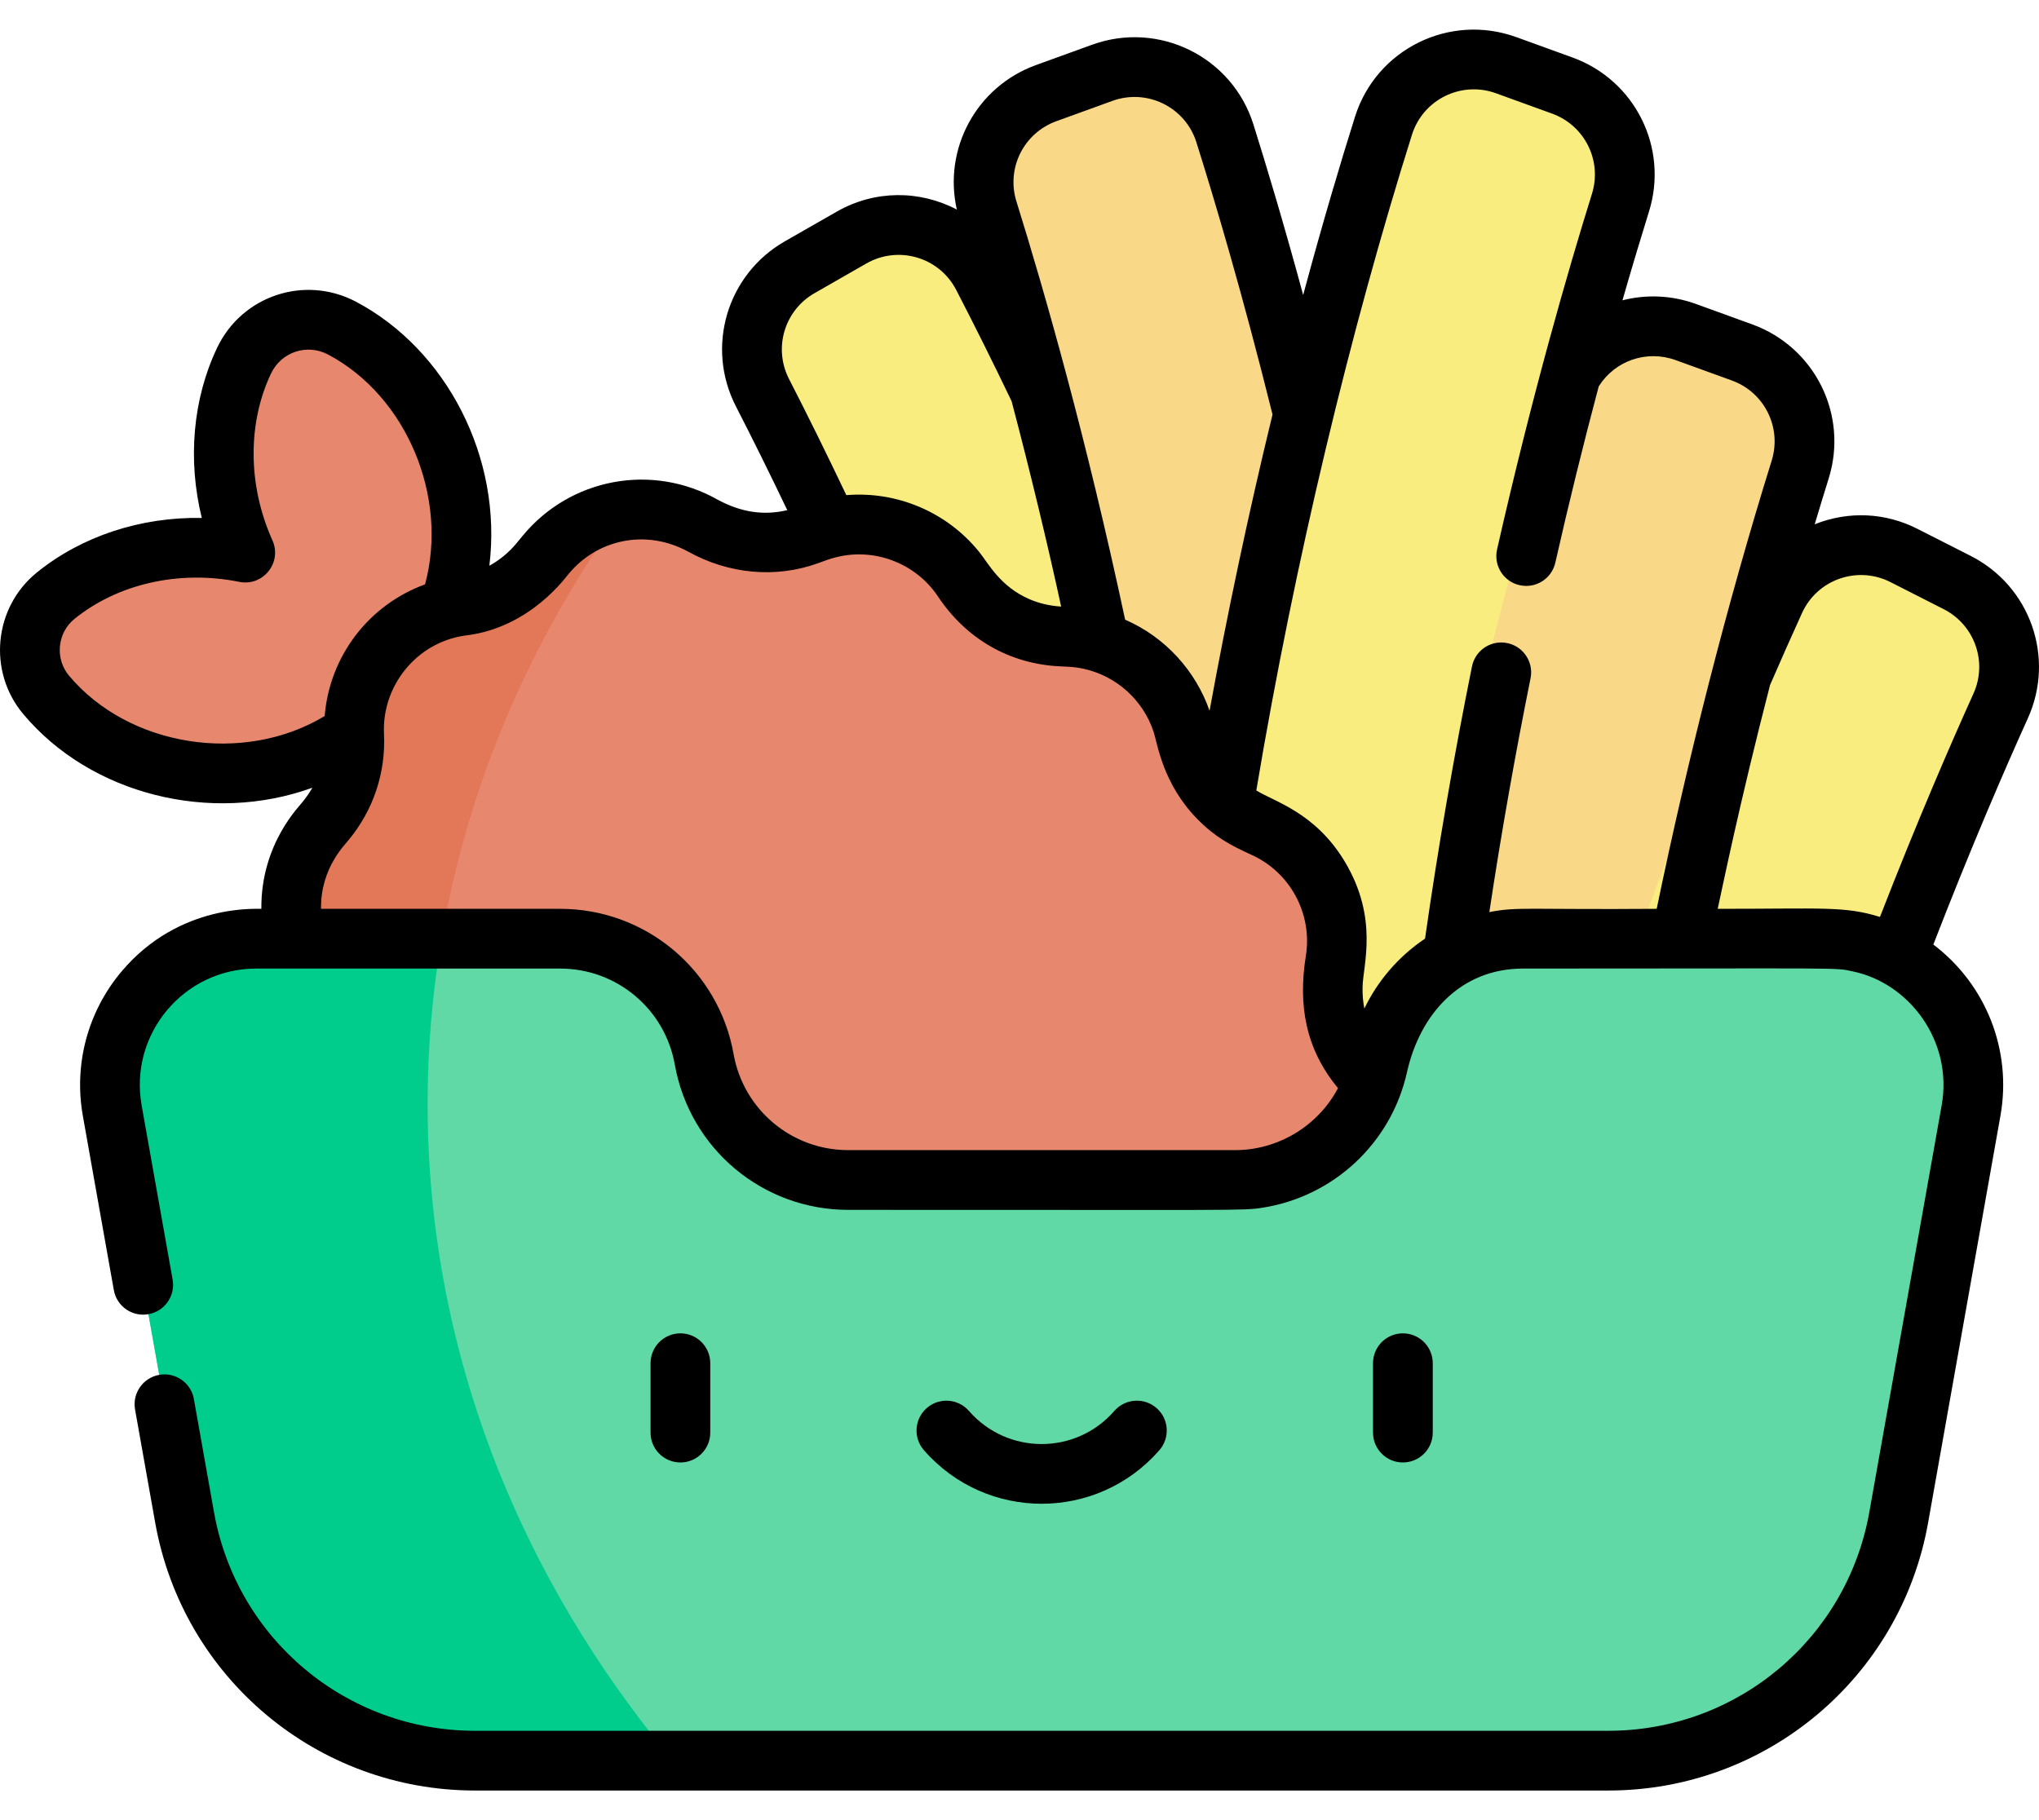 <svg width="56" height="50" viewBox="0 0 56 50" fill="none" xmlns="http://www.w3.org/2000/svg">
<path d="M22.766 14.511C22.059 13.003 21.434 11.746 20.94 10.785C20.305 9.548 20.757 8.031 21.964 7.34L23.387 6.525C24.672 5.79 26.311 6.272 26.991 7.587C28.412 10.335 30.81 15.283 33.209 21.626H23.538L22.766 14.511Z" fill="#F9ED80"/>
<path d="M30.192 17.635C29.09 12.387 27.892 8.211 27.133 5.777C26.719 4.45 27.424 3.032 28.731 2.558L30.273 1.999C31.665 1.494 33.197 2.25 33.642 3.662C34.947 7.805 37.407 16.546 38.742 27.238C38.309 27.759 38.003 28.395 37.877 29.101C37.835 29.338 37.773 29.567 37.692 29.786H31.09L30.192 17.635Z" fill="#F9D888"/>
<path d="M33.614 22.065C34.989 13.662 36.901 6.934 37.997 3.453C38.442 2.041 39.974 1.285 41.367 1.79L42.908 2.349C44.215 2.823 44.92 4.241 44.506 5.568C43.357 9.254 41.199 16.934 39.897 26.284V30.599L33.614 34.422V22.065H33.614Z" fill="#F9ED80"/>
<path d="M46.171 25.786C47.328 20.055 48.634 15.49 49.442 12.899C49.856 11.572 49.151 10.154 47.844 9.68L46.302 9.121C44.91 8.616 43.378 9.372 42.933 10.784C41.944 13.926 40.289 19.714 38.965 26.991L46.171 25.786Z" fill="#F9D888"/>
<path d="M52.096 26.271C53.218 23.329 54.233 20.974 54.948 19.393C55.521 18.126 54.995 16.633 53.755 16.002L52.294 15.259C50.974 14.588 49.361 15.151 48.747 16.498C47.82 18.531 46.441 21.733 44.963 25.786L52.096 26.271Z" fill="#F9ED80"/>
<path d="M12.335 12.596C11.795 10.967 10.7 9.705 9.394 9.013C8.403 8.489 7.186 8.892 6.704 9.904C6.068 11.239 5.943 12.905 6.482 14.534C6.556 14.756 6.64 14.971 6.734 15.18C6.51 15.134 6.281 15.1 6.048 15.078C4.313 14.91 2.692 15.42 1.528 16.364C0.7 17.035 0.581 18.27 1.265 19.086C2.227 20.236 3.721 21.047 5.455 21.214C7.856 21.446 10.039 20.38 11.096 18.662C12.537 17.25 13.093 14.886 12.335 12.596Z" fill="#E7886E"/>
<path d="M37.427 29.424L37.406 29.4C36.247 28.039 36.678 26.463 36.675 26.386C36.92 24.853 36.1 23.348 34.68 22.721L34.534 22.657C32.768 21.878 32.57 20.177 32.537 20.109C32.182 18.633 30.894 17.568 29.378 17.496L29.15 17.485C27.25 17.395 26.458 15.927 26.41 15.882C25.527 14.605 23.895 14.082 22.435 14.61L22.187 14.7C20.582 15.28 19.332 14.45 19.31 14.443C17.865 13.622 16.039 13.961 14.983 15.244L14.829 15.432C13.902 16.559 12.678 16.641 12.664 16.646C10.913 16.892 9.639 18.433 9.726 20.199C9.769 21.054 9.488 21.894 8.94 22.553L8.785 22.739C7.722 24.017 7.733 25.874 8.81 27.14L8.831 27.164C9.99 28.525 9.559 30.101 9.562 30.178C9.317 31.711 10.137 33.216 11.557 33.843L11.703 33.907C13.469 34.686 13.667 36.388 13.7 36.455C14.055 37.931 15.342 38.996 16.859 39.068L17.087 39.079C18.987 39.169 19.779 40.637 19.827 40.682C20.71 41.959 22.342 42.482 23.802 41.954L24.05 41.864C25.655 41.284 26.905 42.115 26.927 42.121C28.372 42.942 30.198 42.603 31.254 41.32L31.408 41.132C32.334 40.005 33.559 39.923 33.573 39.918C35.324 39.672 36.598 38.131 36.511 36.365C36.468 35.51 36.749 34.67 37.297 34.011L37.452 33.825C38.514 32.547 38.504 30.69 37.427 29.424Z" fill="#E7886E"/>
<path d="M11.744 30.318C11.744 24.343 13.71 18.764 17.112 14.036C16.301 14.159 15.536 14.572 14.983 15.244L14.829 15.432C13.902 16.559 12.678 16.641 12.664 16.646C10.913 16.892 9.639 18.433 9.726 20.198C9.768 21.054 9.488 21.894 8.94 22.552L8.785 22.739C7.722 24.017 7.733 25.874 8.81 27.139L8.831 27.164C9.99 28.525 9.559 30.101 9.562 30.178C9.317 31.711 10.137 33.216 11.557 33.843L11.703 33.907C11.809 33.954 11.91 34.004 12.005 34.057C11.834 32.832 11.744 31.584 11.744 30.318Z" fill="#E27858"/>
<path d="M50.179 25.786H41.833C39.885 25.786 38.218 27.183 37.877 29.101C37.536 31.019 35.869 32.416 33.921 32.416H23.296C21.348 32.416 19.681 31.019 19.34 29.101C18.999 27.183 17.332 25.786 15.384 25.786H7.038C4.538 25.786 2.644 28.046 3.082 30.508L5.069 41.683C5.756 45.55 9.118 48.367 13.045 48.367H44.172C48.099 48.367 51.461 45.55 52.148 41.683L54.135 30.508C54.573 28.045 52.68 25.786 50.179 25.786Z" fill="#60D9A7"/>
<path d="M11.744 30.318C11.744 28.779 11.876 27.265 12.128 25.786H7.038C4.538 25.786 2.644 28.046 3.082 30.507L5.069 41.683C5.756 45.55 9.118 48.367 13.045 48.367H18.482C14.243 43.289 11.744 37.056 11.744 30.318Z" fill="#00CD8C"/>
<path d="M19.507 39.355V37.449C19.507 36.995 19.14 36.628 18.687 36.628C18.234 36.628 17.867 36.995 17.867 37.449V39.355C17.867 39.808 18.234 40.175 18.687 40.175C19.14 40.175 19.507 39.808 19.507 39.355Z" fill="black"/>
<path d="M39.35 39.355V37.449C39.35 36.995 38.982 36.628 38.529 36.628C38.076 36.628 37.709 36.995 37.709 37.449V39.355C37.709 39.808 38.076 40.175 38.529 40.175C38.982 40.175 39.35 39.808 39.35 39.355Z" fill="black"/>
<path d="M31.842 39.837C32.14 39.496 32.105 38.977 31.763 38.68C31.421 38.382 30.903 38.418 30.605 38.759C29.548 39.973 27.668 39.972 26.611 38.759C26.313 38.418 25.795 38.382 25.454 38.68C25.112 38.977 25.076 39.496 25.374 39.837C27.086 41.801 30.133 41.799 31.842 39.837Z" fill="black"/>
<path d="M4.077 36.102C4.523 36.023 4.821 35.597 4.741 35.151L3.89 30.364C3.542 28.403 5.051 26.607 7.039 26.607H15.384C16.937 26.607 18.261 27.716 18.533 29.244C18.944 31.557 20.947 33.236 23.296 33.236C34.111 33.234 34.135 33.263 34.673 33.177C36.617 32.873 38.205 31.411 38.642 29.455C38.995 27.874 40.1 26.607 41.833 26.607C50.725 26.607 50.386 26.575 50.871 26.682C52.43 26.997 53.642 28.593 53.327 30.364L51.34 41.539C50.721 45.02 47.706 47.546 44.171 47.546H13.046C9.511 47.546 6.496 45.02 5.877 41.539L5.325 38.432C5.245 37.986 4.82 37.689 4.373 37.768C3.927 37.848 3.63 38.273 3.709 38.719L4.262 41.827C5.02 46.091 8.714 49.187 13.046 49.187H44.171C48.503 49.187 52.197 46.091 52.955 41.827L54.941 30.651C55.263 28.843 54.538 27.038 53.098 25.947C54.146 23.241 55.079 21.092 55.694 19.732C56.449 18.062 55.76 16.103 54.126 15.272L52.664 14.529C51.79 14.084 50.782 14.028 49.84 14.402C49.975 13.951 50.103 13.53 50.224 13.144C50.769 11.395 49.846 9.535 48.122 8.91L46.581 8.351C45.909 8.107 45.208 8.084 44.56 8.25C44.83 7.31 45.077 6.492 45.288 5.813C45.834 4.064 44.91 2.204 43.187 1.579L41.645 1.02C39.813 0.356 37.8 1.347 37.214 3.208C36.836 4.408 36.338 6.069 35.791 8.103C35.259 6.141 34.778 4.543 34.424 3.417C33.839 1.558 31.826 0.564 29.993 1.229L28.451 1.788C26.815 2.382 25.901 4.089 26.279 5.757C25.26 5.222 24.029 5.214 22.979 5.815L21.556 6.629C19.965 7.54 19.374 9.53 20.21 11.16C20.676 12.067 21.149 13.024 21.622 14.014C20.988 14.165 20.365 14.082 19.703 13.723C17.908 12.712 15.659 13.132 14.35 14.724L14.196 14.912C13.955 15.205 13.688 15.405 13.44 15.541C13.805 12.574 12.263 9.604 9.778 8.289C8.373 7.547 6.647 8.118 5.964 9.552C5.295 10.956 5.149 12.631 5.542 14.228C3.862 14.198 2.242 14.731 1.012 15.727C-0.173 16.688 -0.342 18.445 0.637 19.614C2.496 21.834 5.799 22.647 8.578 21.64C8.501 21.776 8.412 21.906 8.31 22.029C8.258 22.118 7.162 23.157 7.178 24.966C7.118 24.979 4.932 24.786 3.33 26.697C2.409 27.797 2.024 29.238 2.275 30.651L3.126 35.439C3.205 35.885 3.631 36.182 4.077 36.102ZM48.614 18.817C48.909 18.137 49.204 17.471 49.492 16.839C49.913 15.915 51.017 15.532 51.921 15.991L53.382 16.734C54.233 17.167 54.593 18.187 54.199 19.056C53.588 20.407 52.668 22.525 51.632 25.189C50.658 24.885 50.047 24.968 47.176 24.966C47.295 24.427 47.769 22.087 48.614 18.817ZM38.779 3.7C39.084 2.733 40.131 2.216 41.086 2.562L42.627 3.121C43.525 3.447 44.006 4.415 43.722 5.325C43.067 7.425 42.084 10.825 41.116 15.094C41.016 15.536 41.292 15.975 41.734 16.075H41.734C42.177 16.176 42.616 15.899 42.716 15.457C43.085 13.828 43.486 12.199 43.908 10.614C44.352 9.907 45.226 9.604 46.022 9.893L47.563 10.452C48.461 10.777 48.941 11.745 48.658 12.655C47.428 16.601 46.34 20.903 45.5 24.966C41.921 24.993 41.692 24.903 40.904 25.056C41.231 22.881 41.628 20.651 42.036 18.632C42.131 18.158 41.798 17.701 41.31 17.653C40.896 17.612 40.511 17.891 40.427 18.307C39.93 20.773 39.486 23.343 39.138 25.785C38.392 26.285 37.827 26.965 37.471 27.706C37.435 27.517 37.418 27.329 37.422 27.116C37.432 26.517 37.874 25.231 36.93 23.663C36.117 22.312 34.988 22.019 34.504 21.714C35.563 15.391 37.105 9.016 38.779 3.7ZM29.011 3.33L30.552 2.771C31.503 2.427 32.553 2.939 32.859 3.91C33.368 5.525 34.139 8.122 34.949 11.387C34.281 14.131 33.693 16.929 33.22 19.526C32.841 18.435 32.008 17.504 30.901 17.023C29.834 12.025 28.694 8.031 27.916 5.534C27.632 4.624 28.113 3.656 29.011 3.33ZM22.372 8.053L23.794 7.238C24.67 6.737 25.794 7.059 26.262 7.965C26.762 8.931 27.274 9.959 27.783 11.021C28.302 12.983 28.801 15.074 29.144 16.663C28.826 16.643 28.54 16.573 28.287 16.466C27.469 16.118 27.152 15.482 26.886 15.154C25.995 14.055 24.622 13.488 23.244 13.602C22.717 12.493 22.189 11.422 21.67 10.411C21.235 9.563 21.543 8.527 22.372 8.053ZM19.028 15.214C18.976 15.195 18.937 15.175 18.917 15.163C18.952 15.183 18.989 15.2 19.028 15.214ZM12.847 17.446C12.819 17.453 12.797 17.456 12.78 17.458C12.803 17.455 12.825 17.451 12.847 17.446ZM1.895 18.56C1.505 18.095 1.572 17.385 2.045 17.002C3.213 16.055 4.893 15.647 6.572 15.984C7.225 16.116 7.756 15.452 7.482 14.844C6.79 13.302 6.809 11.594 7.445 10.258C7.727 9.667 8.432 9.434 9.01 9.739C11.166 10.88 12.322 13.648 11.674 16.053C10.134 16.614 9.053 18.015 8.917 19.67C6.685 21.018 3.53 20.514 1.895 18.56ZM9.572 23.078C10.253 22.259 10.599 21.222 10.546 20.159C10.483 18.874 11.409 17.654 12.774 17.459C14.59 17.25 15.58 15.791 15.617 15.766C16.375 14.844 17.711 14.5 18.915 15.162C20.003 15.761 21.288 15.898 22.466 15.472C22.684 15.396 22.753 15.36 22.966 15.307C24.057 15.033 25.177 15.506 25.759 16.383C26.54 17.557 27.73 18.239 29.11 18.305C29.237 18.315 29.463 18.306 29.771 18.374C30.674 18.574 31.406 19.247 31.686 20.113C31.793 20.443 31.935 21.527 32.877 22.492C33.359 22.987 33.792 23.218 34.348 23.472C35.427 23.948 36.05 25.093 35.865 26.257C35.647 27.61 35.857 28.821 36.748 29.892C36.185 30.954 35.079 31.595 33.921 31.595H23.296C21.744 31.595 20.42 30.486 20.148 28.957C19.737 26.645 17.733 24.966 15.384 24.966H8.817C8.8 23.817 9.518 23.167 9.572 23.078Z" fill="black"/>
</svg>
